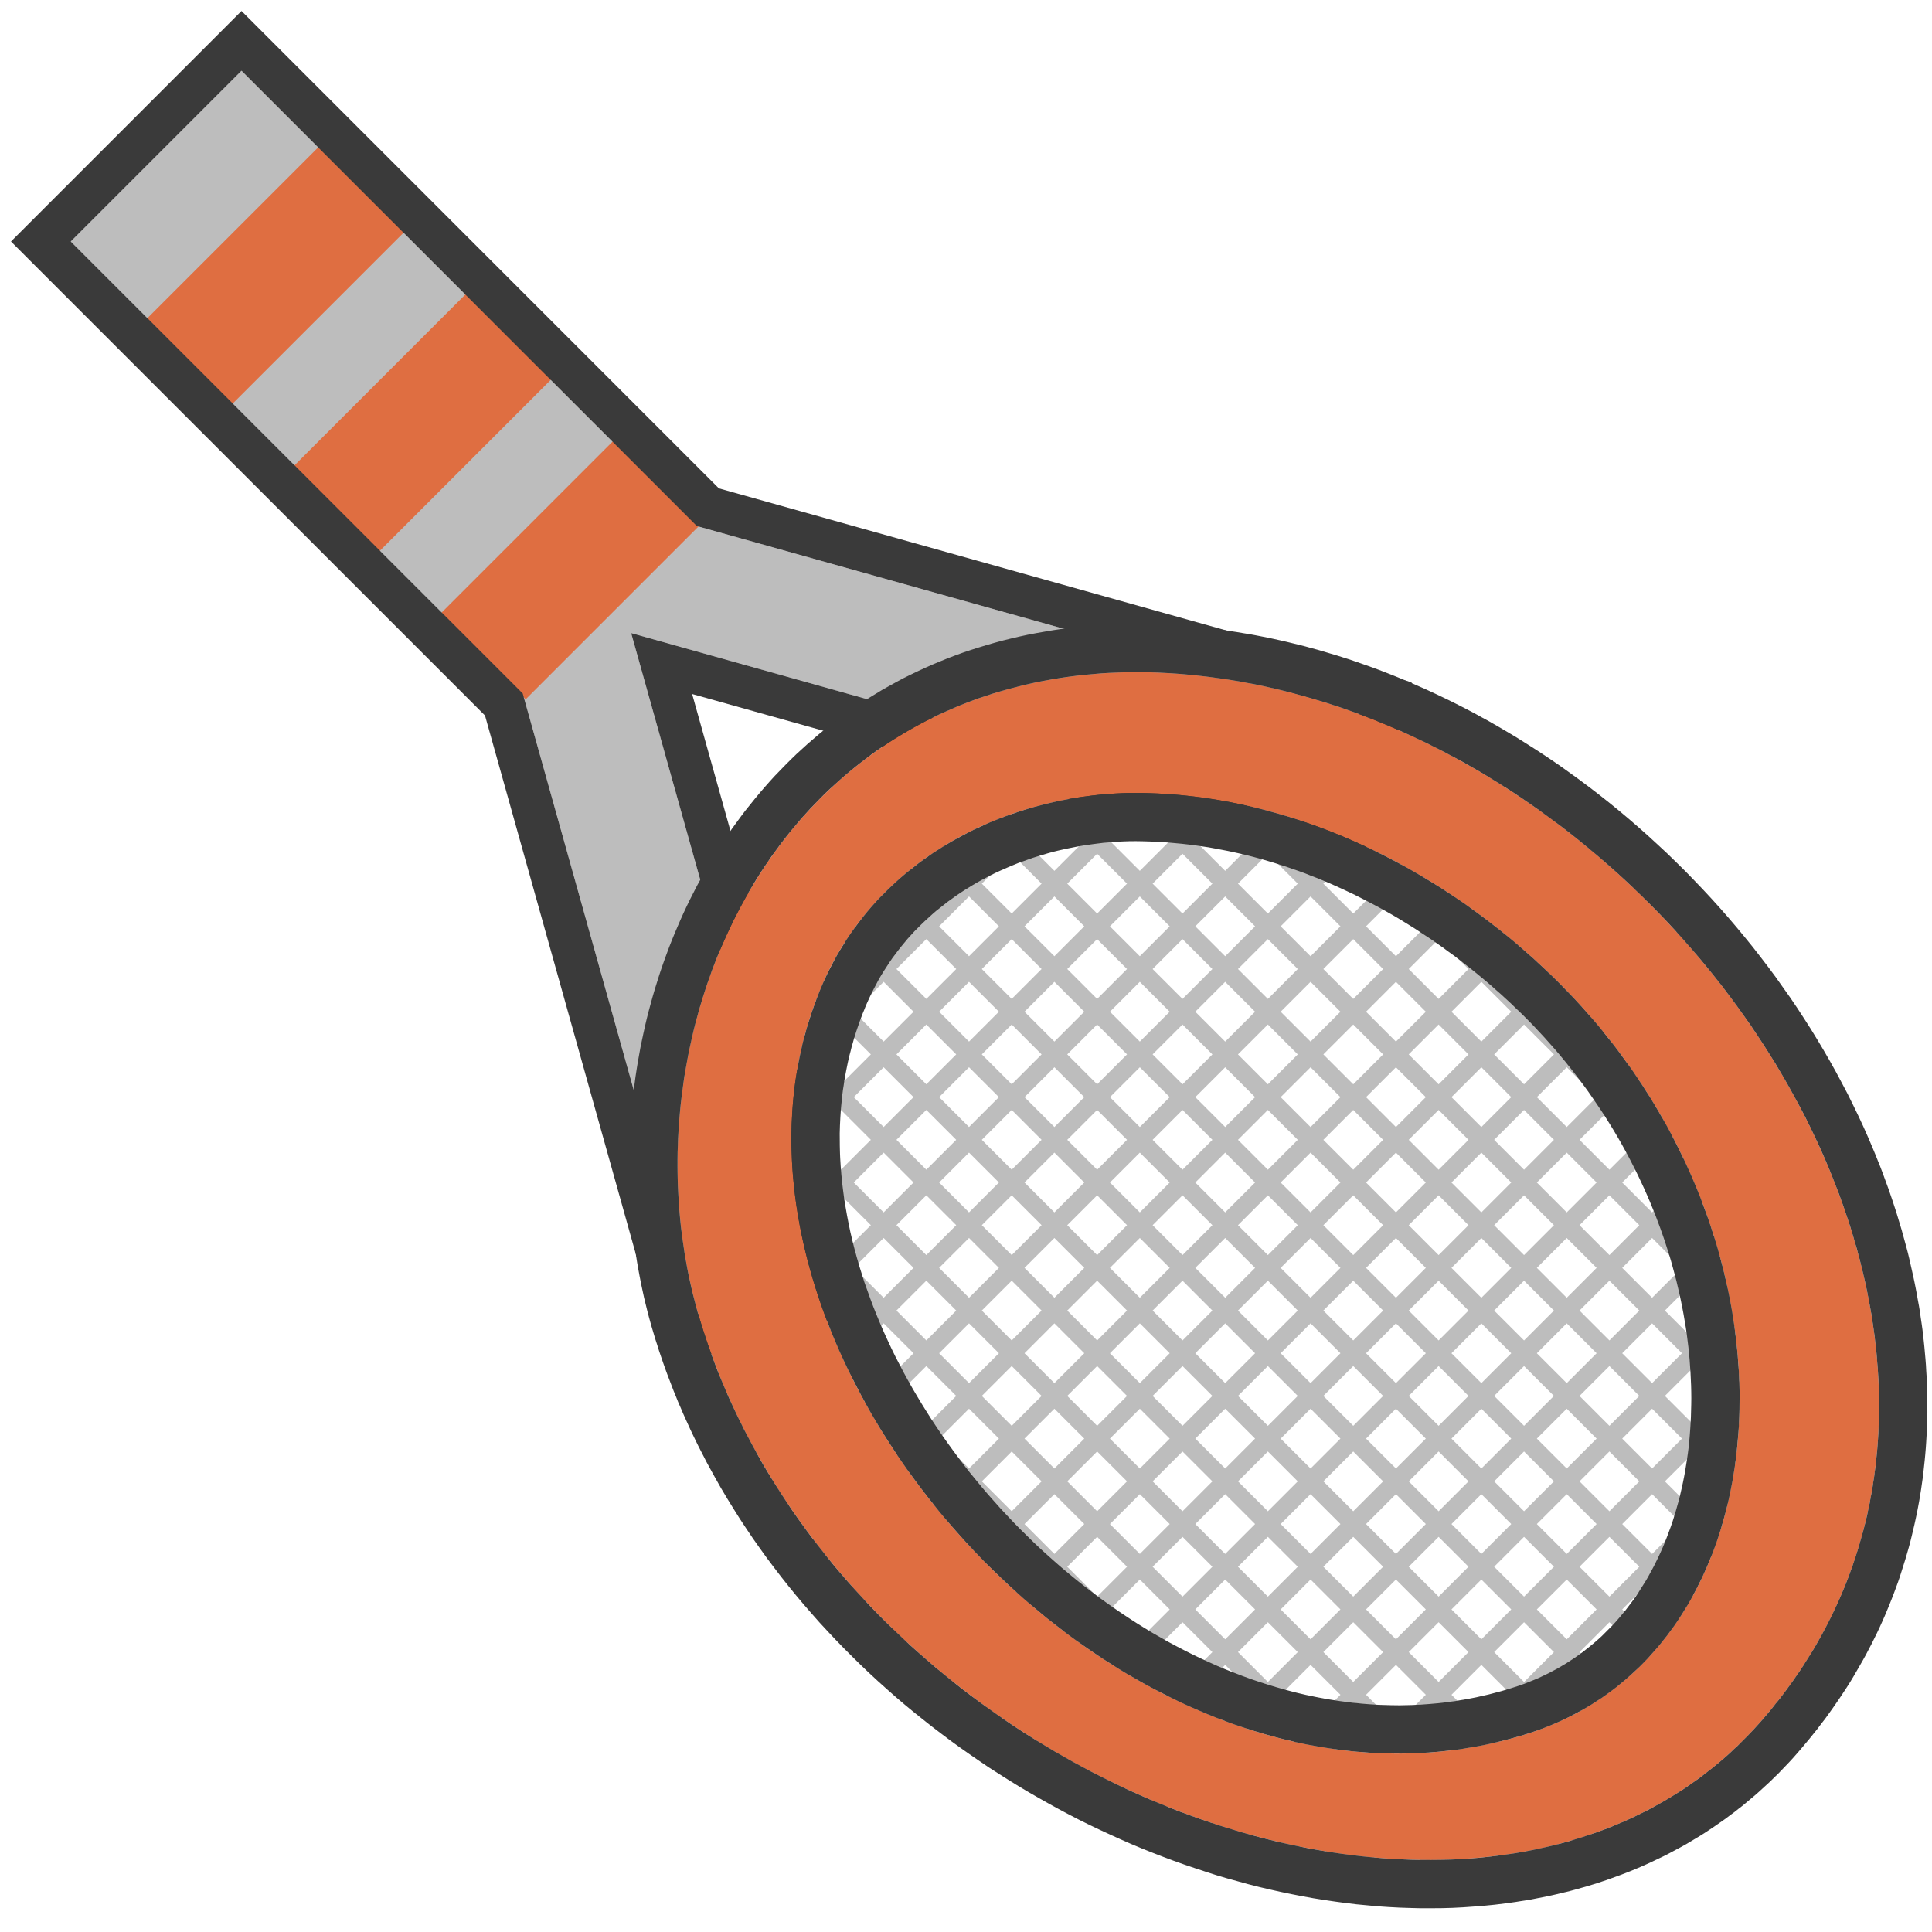 <?xml version="1.0" encoding="UTF-8" standalone="no"?>
<!DOCTYPE svg PUBLIC "-//W3C//DTD SVG 1.1//EN" "http://www.w3.org/Graphics/SVG/1.1/DTD/svg11.dtd">
<svg width="100%" height="100%" viewBox="0 0 32 32" version="1.1" xmlns="http://www.w3.org/2000/svg" xmlns:xlink="http://www.w3.org/1999/xlink" xml:space="preserve" xmlns:serif="http://www.serif.com/" style="fill-rule:evenodd;clip-rule:evenodd;stroke-linejoin:round;stroke-miterlimit:1.5;">
    <g id="_3" serif:id="3">
        <path id="Strings-expanded" serif:id="Strings expanded" d="M18.879,11.595L19.335,11.139C19.516,11.149 19.698,11.163 19.881,11.183L20.293,11.595L20.601,11.287C20.72,11.308 20.838,11.331 20.956,11.357L20.505,11.808L21,12.303L21.495,11.808L21.069,11.381C21.258,11.424 21.447,11.471 21.636,11.525L21.707,11.595L21.747,11.556C21.855,11.588 21.963,11.621 22.071,11.656L21.919,11.808L22.414,12.303L22.799,11.918C22.9,11.957 23,11.999 23.1,12.041L22.626,12.515L23.121,13.01L23.616,12.515L23.176,12.074C23.472,12.203 23.765,12.345 24.056,12.5L24.041,12.515L24.536,13.01L24.687,12.858C24.774,12.911 24.862,12.966 24.948,13.021L24.748,13.222L25.243,13.717L25.538,13.421C25.62,13.48 25.702,13.54 25.783,13.601L25.455,13.929L25.95,14.424L26.335,14.039C26.412,14.103 26.488,14.168 26.564,14.234L26.162,14.636L26.657,15.131L27.08,14.708C27.137,14.763 27.193,14.819 27.25,14.875L27.293,14.919L26.869,15.343L27.364,15.838L27.774,15.428C27.841,15.503 27.907,15.579 27.972,15.654L27.576,16.05L28.071,16.545L28.416,16.2C28.478,16.28 28.539,16.361 28.599,16.442L28.283,16.757L28.778,17.252L29.005,17.025C29.062,17.111 29.117,17.197 29.171,17.283L28.99,17.464L29.485,17.959L29.538,17.907C29.763,18.315 29.962,18.73 30.135,19.148L29.697,19.586L30.192,20.081L30.407,19.866C30.443,19.973 30.478,20.079 30.511,20.186L30.405,20.293L30.601,20.489C30.678,20.764 30.744,21.039 30.798,21.313L30.405,21.707L30.899,22.202L30.933,22.168C30.954,22.349 30.97,22.529 30.981,22.708L30.899,22.626L30.405,23.121L30.899,23.616L30.998,23.518C30.993,23.716 30.982,23.912 30.965,24.107L30.899,24.041L30.405,24.536L30.845,24.976C30.8,25.212 30.745,25.445 30.68,25.674L30.405,25.95L30.548,26.093C30.512,26.197 30.474,26.301 30.433,26.403L30.192,26.162L29.697,26.657L29.945,26.904L29.733,27.116L29.485,26.869L28.99,27.364L29.238,27.611L29.026,27.824L28.778,27.576L28.283,28.071L28.531,28.319L28.319,28.531L28.071,28.283L27.576,28.778L27.824,29.026L27.611,29.238L27.364,28.99L26.869,29.485L27.116,29.733L26.904,29.945L26.657,29.697L26.162,30.192L26.403,30.433C26.301,30.474 26.197,30.512 26.093,30.548L25.95,30.405L25.674,30.68C25.445,30.745 25.212,30.8 24.976,30.845L24.536,30.405L24.041,30.899L24.107,30.965C23.912,30.982 23.716,30.993 23.518,30.998L23.616,30.899L23.121,30.405L22.626,30.899L22.708,30.981C22.529,30.97 22.349,30.954 22.168,30.933L22.202,30.899L21.707,30.405L21.313,30.798C21.039,30.744 20.764,30.678 20.489,30.601L20.293,30.405L20.186,30.511C20.079,30.478 19.973,30.443 19.866,30.407L20.081,30.192L19.586,29.697L19.148,30.135C18.73,29.962 18.315,29.763 17.907,29.538L17.959,29.485L17.464,28.99L17.283,29.171C17.197,29.117 17.111,29.062 17.025,29.005L17.252,28.778L16.757,28.283L16.442,28.599C16.361,28.539 16.28,28.478 16.2,28.416L16.545,28.071L16.05,27.576L15.654,27.972C15.579,27.907 15.503,27.841 15.428,27.774L15.838,27.364L15.343,26.869L14.919,27.293L14.875,27.25C14.819,27.193 14.763,27.137 14.708,27.08L15.131,26.657L14.636,26.162L14.234,26.564C14.168,26.488 14.103,26.412 14.039,26.335L14.424,25.95L13.929,25.455L13.601,25.783C13.54,25.702 13.48,25.62 13.421,25.538L13.717,25.243L13.222,24.748L13.021,24.948C12.966,24.862 12.911,24.774 12.858,24.687L13.01,24.536L12.515,24.041L12.5,24.056C12.345,23.765 12.203,23.472 12.074,23.176L12.515,23.616L13.01,23.121L12.515,22.626L12.041,23.1C11.999,23 11.957,22.9 11.918,22.799L12.303,22.414L11.808,21.919L11.656,22.071C11.621,21.963 11.588,21.855 11.556,21.747L11.595,21.707L11.525,21.636C11.472,21.447 11.424,21.258 11.381,21.069L11.808,21.495L12.303,21L11.808,20.505L11.357,20.956C11.331,20.838 11.308,20.72 11.287,20.601L11.595,20.293L11.183,19.881C11.163,19.698 11.149,19.516 11.139,19.335L11.595,18.879L11.134,18.417C11.141,18.239 11.154,18.063 11.172,17.888L11.595,17.464L11.28,17.149C11.302,17.032 11.327,16.915 11.355,16.799L11.808,17.252L12.303,16.757L11.808,16.262L11.382,16.688C11.433,16.485 11.492,16.285 11.558,16.088L11.595,16.05L11.577,16.032C11.613,15.928 11.651,15.824 11.692,15.722L11.808,15.838L12.303,15.343L12.055,15.096L12.267,14.884L12.515,15.131L13.01,14.636L12.762,14.389L12.974,14.176L13.222,14.424L13.717,13.929L13.469,13.681L13.681,13.469L13.929,13.717L14.424,13.222L14.176,12.974L14.389,12.762L14.636,13.01L15.131,12.515L14.884,12.267L15.096,12.055L15.343,12.303L15.838,11.808L15.722,11.692C15.825,11.651 15.928,11.613 16.032,11.577L16.05,11.595L16.088,11.558C16.285,11.492 16.485,11.433 16.688,11.382L16.262,11.808L16.757,12.303L17.252,11.808L16.799,11.355C16.915,11.327 17.032,11.302 17.149,11.28L17.464,11.595L17.888,11.172C18.063,11.154 18.239,11.142 18.417,11.134L18.879,11.595ZM24.748,30.192L25.243,30.687L25.738,30.192L25.243,29.697L24.748,30.192ZM21.919,30.192L22.414,30.687L22.909,30.192L22.414,29.697L21.919,30.192ZM20.505,30.192L21,30.687L21.495,30.192L21,29.697L20.505,30.192ZM23.333,30.192L23.828,30.687L24.323,30.192L23.828,29.697L23.333,30.192ZM24.041,29.485L24.536,29.98L25.031,29.485L24.536,28.99L24.041,29.485ZM18.384,29.485L18.879,29.98L19.374,29.485L18.879,28.99L18.384,29.485ZM19.798,29.485L20.293,29.98L20.788,29.485L20.293,28.99L19.798,29.485ZM22.626,29.485L23.121,29.98L23.616,29.485L23.121,28.99L22.626,29.485ZM25.455,29.485L25.95,29.98L26.445,29.485L25.95,28.99L25.455,29.485ZM21.212,29.485L21.707,29.98L22.202,29.485L21.707,28.99L21.212,29.485ZM23.333,28.778L23.828,29.273L24.323,28.778L23.828,28.283L23.333,28.778ZM17.677,28.778L18.172,29.273L18.667,28.778L18.172,28.283L17.677,28.778ZM20.505,28.778L21,29.273L21.495,28.778L21,28.283L20.505,28.778ZM26.162,28.778L26.657,29.273L27.152,28.778L26.657,28.283L26.162,28.778ZM19.091,28.778L19.586,29.273L20.081,28.778L19.586,28.283L19.091,28.778ZM21.919,28.778L22.414,29.273L22.909,28.778L22.414,28.283L21.919,28.778ZM24.748,28.778L25.243,29.273L25.738,28.778L25.243,28.283L24.748,28.778ZM22.626,28.071L23.121,28.566L23.616,28.071L23.121,27.576L22.626,28.071ZM16.969,28.071L17.464,28.566L17.959,28.071L17.464,27.576L16.969,28.071ZM18.384,28.071L18.879,28.566L19.374,28.071L18.879,27.576L18.384,28.071ZM21.212,28.071L21.707,28.566L22.202,28.071L21.707,27.576L21.212,28.071ZM24.041,28.071L24.536,28.566L25.031,28.071L24.536,27.576L24.041,28.071ZM26.869,28.071L27.364,28.566L27.859,28.071L27.364,27.576L26.869,28.071ZM19.798,28.071L20.293,28.566L20.788,28.071L20.293,27.576L19.798,28.071ZM25.455,28.071L25.95,28.566L26.445,28.071L25.95,27.576L25.455,28.071ZM21.919,27.364L22.414,27.859L22.909,27.364L22.414,26.869L21.919,27.364ZM19.091,27.364L19.586,27.859L20.081,27.364L19.586,26.869L19.091,27.364ZM24.748,27.364L25.243,27.859L25.738,27.364L25.243,26.869L24.748,27.364ZM27.576,27.364L28.071,27.859L28.566,27.364L28.071,26.869L27.576,27.364ZM16.262,27.364L16.757,27.859L17.252,27.364L16.757,26.869L16.262,27.364ZM17.677,27.364L18.172,27.859L18.667,27.364L18.172,26.869L17.677,27.364ZM20.505,27.364L21,27.859L21.495,27.364L21,26.869L20.505,27.364ZM23.333,27.364L23.828,27.859L24.323,27.364L23.828,26.869L23.333,27.364ZM26.162,27.364L26.657,27.859L27.152,27.364L26.657,26.869L26.162,27.364ZM21.212,26.657L21.707,27.152L22.202,26.657L21.707,26.162L21.212,26.657ZM15.555,26.657L16.05,27.152L16.545,26.657L16.05,26.162L15.555,26.657ZM19.798,26.657L20.293,27.152L20.788,26.657L20.293,26.162L19.798,26.657ZM22.626,26.657L23.121,27.152L23.616,26.657L23.121,26.162L22.626,26.657ZM25.455,26.657L25.95,27.152L26.445,26.657L25.95,26.162L25.455,26.657ZM28.283,26.657L28.778,27.152L29.273,26.657L28.778,26.162L28.283,26.657ZM18.384,26.657L18.879,27.152L19.374,26.657L18.879,26.162L18.384,26.657ZM26.869,26.657L27.364,27.152L27.859,26.657L27.364,26.162L26.869,26.657ZM24.041,26.657L24.536,27.152L25.031,26.657L24.536,26.162L24.041,26.657ZM16.969,26.657L17.464,27.152L17.959,26.657L17.464,26.162L16.969,26.657ZM20.505,25.95L21,26.445L21.495,25.95L21,25.455L20.505,25.95ZM23.333,25.95L23.828,26.445L24.323,25.95L23.828,25.455L23.333,25.95ZM26.162,25.95L26.657,26.445L27.152,25.95L26.657,25.455L26.162,25.95ZM28.99,25.95L29.485,26.445L29.98,25.95L29.485,25.455L28.99,25.95ZM14.848,25.95L15.343,26.445L15.838,25.95L15.343,25.455L14.848,25.95ZM16.262,25.95L16.757,26.445L17.252,25.95L16.757,25.455L16.262,25.95ZM19.091,25.95L19.586,26.445L20.081,25.95L19.586,25.455L19.091,25.95ZM21.919,25.95L22.414,26.445L22.909,25.95L22.414,25.455L21.919,25.95ZM27.576,25.95L28.071,26.445L28.566,25.95L28.071,25.455L27.576,25.95ZM24.748,25.95L25.243,26.445L25.738,25.95L25.243,25.455L24.748,25.95ZM17.677,25.95L18.172,26.445L18.667,25.95L18.172,25.455L17.677,25.95ZM19.798,25.243L20.293,25.738L20.788,25.243L20.293,24.748L19.798,25.243ZM14.141,25.243L14.636,25.738L15.131,25.243L14.636,24.748L14.141,25.243ZM21.212,25.243L21.707,25.738L22.202,25.243L21.707,24.748L21.212,25.243ZM26.869,25.243L27.364,25.738L27.859,25.243L27.364,24.748L26.869,25.243ZM24.041,25.243L24.536,25.738L25.031,25.243L24.536,24.748L24.041,25.243ZM29.697,25.243L30.192,25.738L30.687,25.243L30.192,24.748L29.697,25.243ZM16.969,25.243L17.464,25.738L17.959,25.243L17.464,24.748L16.969,25.243ZM28.283,25.243L28.778,25.738L29.273,25.243L28.778,24.748L28.283,25.243ZM22.626,25.243L23.121,25.738L23.616,25.243L23.121,24.748L22.626,25.243ZM25.455,25.243L25.95,25.738L26.445,25.243L25.95,24.748L25.455,25.243ZM15.555,25.243L16.05,25.738L16.545,25.243L16.05,24.748L15.555,25.243ZM18.384,25.243L18.879,25.738L19.374,25.243L18.879,24.748L18.384,25.243ZM21.919,24.536L22.414,25.031L22.909,24.536L22.414,24.041L21.919,24.536ZM27.576,24.536L28.071,25.031L28.566,24.536L28.071,24.041L27.576,24.536ZM24.748,24.536L25.243,25.031L25.738,24.536L25.243,24.041L24.748,24.536ZM19.091,24.536L19.586,25.031L20.081,24.536L19.586,24.041L19.091,24.536ZM14.848,24.536L15.343,25.031L15.838,24.536L15.343,24.041L14.848,24.536ZM17.677,24.536L18.172,25.031L18.667,24.536L18.172,24.041L17.677,24.536ZM20.505,24.536L21,25.031L21.495,24.536L21,24.041L20.505,24.536ZM13.434,24.536L13.929,25.031L14.424,24.536L13.929,24.041L13.434,24.536ZM23.333,24.536L23.828,25.031L24.323,24.536L23.828,24.041L23.333,24.536ZM26.162,24.536L26.657,25.031L27.152,24.536L26.657,24.041L26.162,24.536ZM28.99,24.536L29.485,25.031L29.98,24.536L29.485,24.041L28.99,24.536ZM16.262,24.536L16.757,25.031L17.252,24.536L16.757,24.041L16.262,24.536ZM18.384,23.828L18.879,24.323L19.374,23.828L18.879,23.333L18.384,23.828ZM22.626,23.828L23.121,24.323L23.616,23.828L23.121,23.333L22.626,23.828ZM25.455,23.828L25.95,24.323L26.445,23.828L25.95,23.333L25.455,23.828ZM28.283,23.828L28.778,24.323L29.273,23.828L28.778,23.333L28.283,23.828ZM15.555,23.828L16.05,24.323L16.545,23.828L16.05,23.333L15.555,23.828ZM12.727,23.828L13.222,24.323L13.717,23.828L13.222,23.333L12.727,23.828ZM21.212,23.828L21.707,24.323L22.202,23.828L21.707,23.333L21.212,23.828ZM24.041,23.828L24.536,24.323L25.031,23.828L24.536,23.333L24.041,23.828ZM26.869,23.828L27.364,24.323L27.859,23.828L27.364,23.333L26.869,23.828ZM14.141,23.828L14.636,24.323L15.131,23.828L14.636,23.333L14.141,23.828ZM16.969,23.828L17.464,24.323L17.959,23.828L17.464,23.333L16.969,23.828ZM19.798,23.828L20.293,24.323L20.788,23.828L20.293,23.333L19.798,23.828ZM29.697,23.828L30.192,24.323L30.687,23.828L30.192,23.333L29.697,23.828ZM23.333,23.121L23.828,23.616L24.323,23.121L23.828,22.626L23.333,23.121ZM26.162,23.121L26.657,23.616L27.152,23.121L26.657,22.626L26.162,23.121ZM16.262,23.121L16.757,23.616L17.252,23.121L16.757,22.626L16.262,23.121ZM17.677,23.121L18.172,23.616L18.667,23.121L18.172,22.626L17.677,23.121ZM19.091,23.121L19.586,23.616L20.081,23.121L19.586,22.626L19.091,23.121ZM21.919,23.121L22.414,23.616L22.909,23.121L22.414,22.626L21.919,23.121ZM24.748,23.121L25.243,23.616L25.738,23.121L25.243,22.626L24.748,23.121ZM27.576,23.121L28.071,23.616L28.566,23.121L28.071,22.626L27.576,23.121ZM13.434,23.121L13.929,23.616L14.424,23.121L13.929,22.626L13.434,23.121ZM14.848,23.121L15.343,23.616L15.838,23.121L15.343,22.626L14.848,23.121ZM28.99,23.121L29.485,23.616L29.98,23.121L29.485,22.626L28.99,23.121ZM20.505,23.121L21,23.616L21.495,23.121L21,22.626L20.505,23.121ZM16.969,22.414L17.464,22.909L17.959,22.414L17.464,21.919L16.969,22.414ZM24.041,22.414L24.536,22.909L25.031,22.414L24.536,21.919L24.041,22.414ZM29.697,22.414L30.192,22.909L30.687,22.414L30.192,21.919L29.697,22.414ZM26.869,22.414L27.364,22.909L27.859,22.414L27.364,21.919L26.869,22.414ZM14.141,22.414L14.636,22.909L15.131,22.414L14.636,21.919L14.141,22.414ZM19.798,22.414L20.293,22.909L20.788,22.414L20.293,21.919L19.798,22.414ZM25.455,22.414L25.95,22.909L26.445,22.414L25.95,21.919L25.455,22.414ZM22.626,22.414L23.121,22.909L23.616,22.414L23.121,21.919L22.626,22.414ZM15.555,22.414L16.05,22.909L16.545,22.414L16.05,21.919L15.555,22.414ZM18.384,22.414L18.879,22.909L19.374,22.414L18.879,21.919L18.384,22.414ZM21.212,22.414L21.707,22.909L22.202,22.414L21.707,21.919L21.212,22.414ZM12.727,22.414L13.222,22.909L13.717,22.414L13.222,21.919L12.727,22.414ZM28.283,22.414L28.778,22.909L29.273,22.414L28.778,21.919L28.283,22.414ZM24.748,21.707L25.243,22.202L25.738,21.707L25.243,21.212L24.748,21.707ZM17.677,21.707L18.172,22.202L18.667,21.707L18.172,21.212L17.677,21.707ZM16.262,21.707L16.757,22.202L17.252,21.707L16.757,21.212L16.262,21.707ZM20.505,21.707L21,22.202L21.495,21.707L21,21.212L20.505,21.707ZM23.333,21.707L23.828,22.202L24.323,21.707L23.828,21.212L23.333,21.707ZM28.99,21.707L29.485,22.202L29.98,21.707L29.485,21.212L28.99,21.707ZM12.02,21.707L12.515,22.202L13.01,21.707L12.515,21.212L12.02,21.707ZM26.162,21.707L26.657,22.202L27.152,21.707L26.657,21.212L26.162,21.707ZM14.848,21.707L15.343,22.202L15.838,21.707L15.343,21.212L14.848,21.707ZM27.576,21.707L28.071,22.202L28.566,21.707L28.071,21.212L27.576,21.707ZM13.434,21.707L13.929,22.202L14.424,21.707L13.929,21.212L13.434,21.707ZM19.091,21.707L19.586,22.202L20.081,21.707L19.586,21.212L19.091,21.707ZM21.919,21.707L22.414,22.202L22.909,21.707L22.414,21.212L21.919,21.707ZM28.283,21L28.778,21.495L29.273,21L28.778,20.505L28.283,21ZM25.455,21L25.95,21.495L26.445,21L25.95,20.505L25.455,21ZM15.555,21L16.05,21.495L16.545,21L16.05,20.505L15.555,21ZM12.727,21L13.222,21.495L13.717,21L13.222,20.505L12.727,21ZM24.041,21L24.536,21.495L25.031,21L24.536,20.505L24.041,21ZM18.384,21L18.879,21.495L19.374,21L18.879,20.505L18.384,21ZM21.212,21L21.707,21.495L22.202,21L21.707,20.505L21.212,21ZM16.969,21L17.464,21.495L17.959,21L17.464,20.505L16.969,21ZM29.697,21L30.192,21.495L30.687,21L30.192,20.505L29.697,21ZM22.626,21L23.121,21.495L23.616,21L23.121,20.505L22.626,21ZM19.798,21L20.293,21.495L20.788,21L20.293,20.505L19.798,21ZM14.141,21L14.636,21.495L15.131,21L14.636,20.505L14.141,21ZM26.869,21L27.364,21.495L27.859,21L27.364,20.505L26.869,21ZM28.99,20.293L29.485,20.788L29.98,20.293L29.485,19.798L28.99,20.293ZM12.02,20.293L12.515,20.788L13.01,20.293L12.515,19.798L12.02,20.293ZM19.091,20.293L19.586,20.788L20.081,20.293L19.586,19.798L19.091,20.293ZM21.919,20.293L22.414,20.788L22.909,20.293L22.414,19.798L21.919,20.293ZM13.434,20.293L13.929,20.788L14.424,20.293L13.929,19.798L13.434,20.293ZM27.576,20.293L28.071,20.788L28.566,20.293L28.071,19.798L27.576,20.293ZM16.262,20.293L16.757,20.788L17.252,20.293L16.757,19.798L16.262,20.293ZM24.748,20.293L25.243,20.788L25.738,20.293L25.243,19.798L24.748,20.293ZM26.162,20.293L26.657,20.788L27.152,20.293L26.657,19.798L26.162,20.293ZM14.848,20.293L15.343,20.788L15.838,20.293L15.343,19.798L14.848,20.293ZM17.677,20.293L18.172,20.788L18.667,20.293L18.172,19.798L17.677,20.293ZM23.333,20.293L23.828,20.788L24.323,20.293L23.828,19.798L23.333,20.293ZM20.505,20.293L21,20.788L21.495,20.293L21,19.798L20.505,20.293ZM26.869,19.586L27.364,20.081L27.859,19.586L27.364,19.091L26.869,19.586ZM14.141,19.586L14.636,20.081L15.131,19.586L14.636,19.091L14.141,19.586ZM11.313,19.586L11.808,20.081L12.303,19.586L11.808,19.091L11.313,19.586ZM19.798,19.586L20.293,20.081L20.788,19.586L20.293,19.091L19.798,19.586ZM22.626,19.586L23.121,20.081L23.616,19.586L23.121,19.091L22.626,19.586ZM12.727,19.586L13.222,20.081L13.717,19.586L13.222,19.091L12.727,19.586ZM16.969,19.586L17.464,20.081L17.959,19.586L17.464,19.091L16.969,19.586ZM28.283,19.586L28.778,20.081L29.273,19.586L28.778,19.091L28.283,19.586ZM18.384,19.586L18.879,20.081L19.374,19.586L18.879,19.091L18.384,19.586ZM21.212,19.586L21.707,20.081L22.202,19.586L21.707,19.091L21.212,19.586ZM15.555,19.586L16.05,20.081L16.545,19.586L16.05,19.091L15.555,19.586ZM24.041,19.586L24.536,20.081L25.031,19.586L24.536,19.091L24.041,19.586ZM25.455,19.586L25.95,20.081L26.445,19.586L25.95,19.091L25.455,19.586ZM13.434,18.879L13.929,19.374L14.424,18.879L13.929,18.384L13.434,18.879ZM27.576,18.879L28.071,19.374L28.566,18.879L28.071,18.384L27.576,18.879ZM20.505,18.879L21,19.374L21.495,18.879L21,18.384L20.505,18.879ZM12.02,18.879L12.515,19.374L13.01,18.879L12.515,18.384L12.02,18.879ZM14.848,18.879L15.343,19.374L15.838,18.879L15.343,18.384L14.848,18.879ZM28.99,18.879L29.485,19.374L29.98,18.879L29.485,18.384L28.99,18.879ZM26.162,18.879L26.657,19.374L27.152,18.879L26.657,18.384L26.162,18.879ZM23.333,18.879L23.828,19.374L24.323,18.879L23.828,18.384L23.333,18.879ZM17.677,18.879L18.172,19.374L18.667,18.879L18.172,18.384L17.677,18.879ZM19.091,18.879L19.586,19.374L20.081,18.879L19.586,18.384L19.091,18.879ZM21.919,18.879L22.414,19.374L22.909,18.879L22.414,18.384L21.919,18.879ZM16.262,18.879L16.757,19.374L17.252,18.879L16.757,18.384L16.262,18.879ZM24.748,18.879L25.243,19.374L25.738,18.879L25.243,18.384L24.748,18.879ZM28.283,18.172L28.778,18.667L29.273,18.172L28.778,17.677L28.283,18.172ZM12.727,18.172L13.222,18.667L13.717,18.172L13.222,17.677L12.727,18.172ZM21.212,18.172L21.707,18.667L22.202,18.172L21.707,17.677L21.212,18.172ZM14.141,18.172L14.636,18.667L15.131,18.172L14.636,17.677L14.141,18.172ZM15.555,18.172L16.05,18.667L16.545,18.172L16.05,17.677L15.555,18.172ZM18.384,18.172L18.879,18.667L19.374,18.172L18.879,17.677L18.384,18.172ZM26.869,18.172L27.364,18.667L27.859,18.172L27.364,17.677L26.869,18.172ZM19.798,18.172L20.293,18.667L20.788,18.172L20.293,17.677L19.798,18.172ZM11.313,18.172L11.808,18.667L12.303,18.172L11.808,17.677L11.313,18.172ZM25.455,18.172L25.95,18.667L26.445,18.172L25.95,17.677L25.455,18.172ZM22.626,18.172L23.121,18.667L23.616,18.172L23.121,17.677L22.626,18.172ZM24.041,18.172L24.536,18.667L25.031,18.172L24.536,17.677L24.041,18.172ZM16.969,18.172L17.464,18.667L17.959,18.172L17.464,17.677L16.969,18.172ZM13.434,17.464L13.929,17.959L14.424,17.464L13.929,16.969L13.434,17.464ZM27.576,17.464L28.071,17.959L28.566,17.464L28.071,16.969L27.576,17.464ZM24.748,17.464L25.243,17.959L25.738,17.464L25.243,16.969L24.748,17.464ZM21.919,17.464L22.414,17.959L22.909,17.464L22.414,16.969L21.919,17.464ZM14.848,17.464L15.343,17.959L15.838,17.464L15.343,16.969L14.848,17.464ZM16.262,17.464L16.757,17.959L17.252,17.464L16.757,16.969L16.262,17.464ZM19.091,17.464L19.586,17.959L20.081,17.464L19.586,16.969L19.091,17.464ZM12.02,17.464L12.515,17.959L13.01,17.464L12.515,16.969L12.02,17.464ZM20.505,17.464L21,17.959L21.495,17.464L21,16.969L20.505,17.464ZM17.677,17.464L18.172,17.959L18.667,17.464L18.172,16.969L17.677,17.464ZM26.162,17.464L26.657,17.959L27.152,17.464L26.657,16.969L26.162,17.464ZM23.333,17.464L23.828,17.959L24.323,17.464L23.828,16.969L23.333,17.464ZM14.141,16.757L14.636,17.252L15.131,16.757L14.636,16.262L14.141,16.757ZM15.555,16.757L16.05,17.252L16.545,16.757L16.05,16.262L15.555,16.757ZM16.969,16.757L17.464,17.252L17.959,16.757L17.464,16.262L16.969,16.757ZM19.798,16.757L20.293,17.252L20.788,16.757L20.293,16.262L19.798,16.757ZM25.455,16.757L25.95,17.252L26.445,16.757L25.95,16.262L25.455,16.757ZM12.727,16.757L13.222,17.252L13.717,16.757L13.222,16.262L12.727,16.757ZM22.626,16.757L23.121,17.252L23.616,16.757L23.121,16.262L22.626,16.757ZM26.869,16.757L27.364,17.252L27.859,16.757L27.364,16.262L26.869,16.757ZM24.041,16.757L24.536,17.252L25.031,16.757L24.536,16.262L24.041,16.757ZM21.212,16.757L21.707,17.252L22.202,16.757L21.707,16.262L21.212,16.757ZM18.384,16.757L18.879,17.252L19.374,16.757L18.879,16.262L18.384,16.757ZM26.162,16.05L26.657,16.545L27.152,16.05L26.657,15.555L26.162,16.05ZM23.333,16.05L23.828,16.545L24.323,16.05L23.828,15.555L23.333,16.05ZM14.848,16.05L15.343,16.545L15.838,16.05L15.343,15.555L14.848,16.05ZM16.262,16.05L16.757,16.545L17.252,16.05L16.757,15.555L16.262,16.05ZM17.677,16.05L18.172,16.545L18.667,16.05L18.172,15.555L17.677,16.05ZM20.505,16.05L21,16.545L21.495,16.05L21,15.555L20.505,16.05ZM12.02,16.05L12.515,16.545L13.01,16.05L12.515,15.555L12.02,16.05ZM13.434,16.05L13.929,16.545L14.424,16.05L13.929,15.555L13.434,16.05ZM19.091,16.05L19.586,16.545L20.081,16.05L19.586,15.555L19.091,16.05ZM24.748,16.05L25.243,16.545L25.738,16.05L25.243,15.555L24.748,16.05ZM21.919,16.05L22.414,16.545L22.909,16.05L22.414,15.555L21.919,16.05ZM16.969,15.343L17.464,15.838L17.959,15.343L17.464,14.848L16.969,15.343ZM15.555,15.343L16.05,15.838L16.545,15.343L16.05,14.848L15.555,15.343ZM18.384,15.343L18.879,15.838L19.374,15.343L18.879,14.848L18.384,15.343ZM24.041,15.343L24.536,15.838L25.031,15.343L24.536,14.848L24.041,15.343ZM25.455,15.343L25.95,15.838L26.445,15.343L25.95,14.848L25.455,15.343ZM22.626,15.343L23.121,15.838L23.616,15.343L23.121,14.848L22.626,15.343ZM12.727,15.343L13.222,15.838L13.717,15.343L13.222,14.848L12.727,15.343ZM14.141,15.343L14.636,15.838L15.131,15.343L14.636,14.848L14.141,15.343ZM21.212,15.343L21.707,15.838L22.202,15.343L21.707,14.848L21.212,15.343ZM19.798,15.343L20.293,15.838L20.788,15.343L20.293,14.848L19.798,15.343ZM24.748,14.636L25.243,15.131L25.738,14.636L25.243,14.141L24.748,14.636ZM17.677,14.636L18.172,15.131L18.667,14.636L18.172,14.141L17.677,14.636ZM16.262,14.636L16.757,15.131L17.252,14.636L16.757,14.141L16.262,14.636ZM21.919,14.636L22.414,15.131L22.909,14.636L22.414,14.141L21.919,14.636ZM19.091,14.636L19.586,15.131L20.081,14.636L19.586,14.141L19.091,14.636ZM13.434,14.636L13.929,15.131L14.424,14.636L13.929,14.141L13.434,14.636ZM14.848,14.636L15.343,15.131L15.838,14.636L15.343,14.141L14.848,14.636ZM23.333,14.636L23.828,15.131L24.323,14.636L23.828,14.141L23.333,14.636ZM20.505,14.636L21,15.131L21.495,14.636L21,14.141L20.505,14.636ZM16.969,13.929L17.464,14.424L17.959,13.929L17.464,13.434L16.969,13.929ZM18.384,13.929L18.879,14.424L19.374,13.929L18.879,13.434L18.384,13.929ZM22.626,13.929L23.121,14.424L23.616,13.929L23.121,13.434L22.626,13.929ZM24.041,13.929L24.536,14.424L25.031,13.929L24.536,13.434L24.041,13.929ZM19.798,13.929L20.293,14.424L20.788,13.929L20.293,13.434L19.798,13.929ZM15.555,13.929L16.05,14.424L16.545,13.929L16.05,13.434L15.555,13.929ZM14.141,13.929L14.636,14.424L15.131,13.929L14.636,13.434L14.141,13.929ZM21.212,13.929L21.707,14.424L22.202,13.929L21.707,13.434L21.212,13.929ZM23.333,13.222L23.828,13.717L24.323,13.222L23.828,12.727L23.333,13.222ZM20.505,13.222L21,13.717L21.495,13.222L21,12.727L20.505,13.222ZM17.677,13.222L18.172,13.717L18.667,13.222L18.172,12.727L17.677,13.222ZM19.091,13.222L19.586,13.717L20.081,13.222L19.586,12.727L19.091,13.222ZM16.262,13.222L16.757,13.717L17.252,13.222L16.757,12.727L16.262,13.222ZM14.848,13.222L15.343,13.717L15.838,13.222L15.343,12.727L14.848,13.222ZM21.919,13.222L22.414,13.717L22.909,13.222L22.414,12.727L21.919,13.222ZM19.798,12.515L20.293,13.01L20.788,12.515L20.293,12.02L19.798,12.515ZM21.212,12.515L21.707,13.01L22.202,12.515L21.707,12.02L21.212,12.515ZM18.384,12.515L18.879,13.01L19.374,12.515L18.879,12.02L18.384,12.515ZM15.555,12.515L16.05,13.01L16.545,12.515L16.05,12.02L15.555,12.515ZM16.969,12.515L17.464,13.01L17.959,12.515L17.464,12.02L16.969,12.515ZM19.091,11.808L19.586,12.303L20.081,11.808L19.586,11.313L19.091,11.808ZM17.677,11.808L18.172,12.303L18.667,11.808L18.172,11.313L17.677,11.808Z" style="fill:rgb(189,189,189);"/>
        <path id="Handle-expanded" serif:id="Handle expanded" d="M11.542,8.713L22.52,11.787L21.98,13.713L10.454,10.486L13.463,21.23L11.537,21.77L8.658,11.486L1.172,4L4,1.172L11.542,8.713Z" style="fill:rgb(189,189,189);"/>
        <g id="Stripes">
            <g transform="matrix(1,0,0,1,-1.77636e-15,-0.125)">
                <path d="M8,11L10.875,8.125" style="fill:none;stroke:rgb(223,110,65);stroke-width:2px;"/>
            </g>
            <g transform="matrix(1,0,0,1,-2.438,-2.562)">
                <path d="M8,11L10.875,8.125" style="fill:none;stroke:rgb(223,110,65);stroke-width:2px;"/>
            </g>
            <g transform="matrix(1,0,0,1,-4.875,-5)">
                <path d="M8,11L10.875,8.125" style="fill:none;stroke:rgb(223,110,65);stroke-width:2px;"/>
            </g>
        </g>
        <path id="Handle-stroke" serif:id="Handle stroke" d="M11.907,8.089L23.382,11.302L22.466,14.576L11.464,11.495L14.326,21.716L11.052,22.632L8.033,11.851L0.182,4L4,0.182L11.907,8.089ZM1.172,4L8.658,11.486L11.537,21.77L13.463,21.23L10.454,10.486L21.98,13.713L22.52,11.787L11.542,8.713L4,1.172L1.172,4Z" style="fill:rgb(58,58,58);"/>
        <g id="Frame-expanded" serif:id="Frame expanded" transform="matrix(1.076,-1.076,1.353,1.353,-41.478,13.938)">
            <path d="M29.353,21.27C33.242,24.441 31.642,31.209 26.046,31.493C21.554,31.72 18.477,26.243 20.983,22.536C22.452,20.362 26.385,19.019 29.244,21.185C29.299,21.227 29.299,21.227 29.353,21.27ZM28.332,21.937C27.333,21.181 25.866,20.813 24.52,21.232C20.546,22.469 20.065,28.463 24.178,30.145C26.856,31.24 30.266,28.858 30.184,25.623C30.15,24.276 29.561,22.892 28.332,21.937Z" style="fill:rgb(223,110,65);"/>
            <path d="M29.778,21.018L29.827,21.059L29.875,21.1L29.922,21.141L29.969,21.183L30.015,21.225L30.06,21.267L30.106,21.31L30.15,21.353L30.194,21.396L30.237,21.44L30.28,21.483L30.323,21.527L30.364,21.572L30.406,21.617L30.446,21.662L30.487,21.707L30.526,21.752L30.565,21.798L30.604,21.844L30.642,21.891L30.679,21.937L30.716,21.984L30.752,22.031L30.788,22.078L30.824,22.126L30.858,22.174L30.893,22.222L30.926,22.27L30.959,22.319L30.992,22.367L31.024,22.416L31.056,22.465L31.087,22.515L31.117,22.564L31.147,22.614L31.177,22.664L31.206,22.714L31.234,22.764L31.262,22.815L31.289,22.865L31.316,22.916L31.342,22.967L31.368,23.019L31.393,23.07L31.418,23.121L31.442,23.173L31.466,23.225L31.489,23.277L31.512,23.329L31.534,23.381L31.556,23.434L31.577,23.486L31.598,23.539L31.618,23.592L31.637,23.645L31.657,23.698L31.675,23.751L31.693,23.804L31.711,23.859L31.745,23.965L31.776,24.073L31.806,24.18L31.834,24.289L31.86,24.397L31.883,24.506L31.905,24.615L31.925,24.725L31.943,24.834L31.959,24.944L31.973,25.054L31.985,25.164L31.995,25.274L32.003,25.384L32.009,25.494L32.014,25.604L32.016,25.714L32.017,25.824L32.015,25.934L32.012,26.044L32.007,26.154L32,26.264L31.991,26.373L31.98,26.482L31.967,26.592L31.953,26.7L31.936,26.809L31.918,26.917L31.898,27.025L31.875,27.132L31.852,27.239L31.826,27.346L31.798,27.452L31.769,27.557L31.737,27.663L31.704,27.767L31.669,27.871L31.632,27.975L31.593,28.077L31.553,28.18L31.51,28.281L31.466,28.382L31.42,28.482L31.372,28.581L31.322,28.679L31.296,28.729L31.27,28.777L31.244,28.826L31.217,28.874L31.189,28.922L31.161,28.97L31.133,29.018L31.104,29.065L31.075,29.112L31.045,29.159L31.015,29.206L30.984,29.252L30.953,29.298L30.922,29.344L30.889,29.39L30.857,29.435L30.824,29.481L30.791,29.526L30.757,29.57L30.722,29.614L30.687,29.658L30.652,29.702L30.616,29.746L30.58,29.789L30.543,29.832L30.506,29.874L30.469,29.917L30.431,29.959L30.392,30L30.353,30.042L30.314,30.083L30.274,30.123L30.233,30.164L30.192,30.204L30.151,30.243L30.109,30.283L30.067,30.322L30.024,30.36L29.981,30.399L29.938,30.437L29.894,30.474L29.849,30.511L29.804,30.548L29.758,30.585L29.713,30.621L29.666,30.656L29.619,30.692L29.572,30.727L29.524,30.761L29.476,30.795L29.427,30.829L29.378,30.862L29.328,30.895L29.278,30.927L29.228,30.959L29.177,30.991L29.125,31.022L29.073,31.053L29.021,31.083L28.968,31.113L28.915,31.142L28.861,31.171L28.807,31.199L28.752,31.227L28.697,31.254L28.642,31.281L28.586,31.308L28.529,31.334L28.472,31.359L28.415,31.384L28.357,31.408L28.299,31.432L28.241,31.456L28.182,31.479L28.122,31.501L28.062,31.523L28.002,31.544L27.941,31.565L27.88,31.585L27.819,31.605L27.757,31.624L27.694,31.643L27.631,31.661L27.568,31.678L27.505,31.695L27.44,31.711L27.376,31.727L27.311,31.742L27.246,31.756L27.18,31.77L27.114,31.784L27.048,31.797L26.981,31.809L26.914,31.82L26.846,31.831L26.779,31.841L26.71,31.851L26.642,31.86L26.573,31.869L26.503,31.876L26.433,31.884L26.363,31.89L26.293,31.896L26.222,31.901L26.151,31.906L26.079,31.91L26.02,31.913L25.961,31.915L25.903,31.916L25.844,31.917L25.785,31.918L25.727,31.917L25.669,31.917L25.611,31.915L25.553,31.913L25.495,31.911L25.437,31.908L25.38,31.904L25.323,31.9L25.265,31.896L25.208,31.89L25.152,31.885L25.095,31.878L25.039,31.872L24.982,31.864L24.926,31.856L24.87,31.848L24.815,31.839L24.759,31.83L24.704,31.82L24.649,31.809L24.594,31.798L24.539,31.787L24.485,31.775L24.431,31.762L24.377,31.749L24.323,31.736L24.269,31.722L24.216,31.707L24.163,31.692L24.11,31.677L24.057,31.661L24.005,31.645L23.953,31.628L23.901,31.611L23.849,31.593L23.798,31.575L23.747,31.556L23.696,31.537L23.645,31.518L23.595,31.498L23.544,31.478L23.495,31.457L23.445,31.436L23.396,31.414L23.346,31.392L23.298,31.37L23.249,31.347L23.201,31.323L23.153,31.3L23.105,31.276L23.057,31.251L23.01,31.226L22.963,31.201L22.916,31.176L22.87,31.15L22.824,31.123L22.777,31.096L22.687,31.042L22.597,30.986L22.508,30.928L22.421,30.869L22.334,30.809L22.249,30.748L22.165,30.685L22.082,30.62L22,30.555L21.92,30.488L21.84,30.42L21.762,30.351L21.685,30.281L21.61,30.209L21.535,30.137L21.462,30.063L21.39,29.988L21.319,29.912L21.249,29.835L21.181,29.757L21.114,29.678L21.048,29.598L20.984,29.518L20.92,29.436L20.858,29.353L20.798,29.269L20.738,29.185L20.68,29.1L20.624,29.013L20.569,28.926L20.515,28.839L20.462,28.75L20.411,28.661L20.361,28.571L20.312,28.48L20.265,28.389L20.22,28.297L20.176,28.204L20.133,28.111L20.091,28.017L20.051,27.923L20.013,27.828L19.976,27.732L19.941,27.636L19.907,27.539L19.874,27.442L19.843,27.345L19.814,27.247L19.786,27.148L19.759,27.05L19.735,26.95L19.712,26.851L19.69,26.751L19.67,26.651L19.652,26.55L19.635,26.45L19.62,26.348L19.606,26.247L19.594,26.146L19.584,26.044L19.576,25.942L19.569,25.84L19.564,25.738L19.561,25.636L19.56,25.533L19.56,25.431L19.562,25.328L19.566,25.226L19.571,25.123L19.579,25.021L19.588,24.918L19.599,24.816L19.612,24.714L19.627,24.611L19.644,24.509L19.662,24.407L19.683,24.305L19.705,24.204L19.73,24.102L19.756,24.001L19.785,23.9L19.815,23.799L19.847,23.699L19.882,23.599L19.918,23.5L19.937,23.449L19.957,23.4L19.977,23.35L19.997,23.301L20.018,23.252L20.04,23.202L20.062,23.153L20.085,23.104L20.108,23.055L20.131,23.007L20.156,22.958L20.18,22.909L20.206,22.861L20.231,22.813L20.258,22.765L20.285,22.717L20.312,22.669L20.34,22.621L20.369,22.573L20.398,22.526L20.427,22.479L20.458,22.432L20.488,22.385L20.52,22.338L20.558,22.282L20.597,22.227L20.637,22.172L20.678,22.118L20.72,22.063L20.763,22.01L20.807,21.956L20.852,21.903L20.897,21.851L20.943,21.799L20.991,21.747L21.039,21.696L21.088,21.645L21.138,21.595L21.188,21.545L21.239,21.496L21.292,21.447L21.344,21.399L21.398,21.351L21.453,21.304L21.508,21.257L21.564,21.211L21.62,21.165L21.678,21.12L21.736,21.075L21.795,21.031L21.854,20.987L21.914,20.944L21.975,20.902L22.036,20.86L22.098,20.818L22.161,20.778L22.225,20.738L22.289,20.698L22.353,20.659L22.418,20.621L22.484,20.583L22.551,20.546L22.618,20.509L22.685,20.474L22.753,20.439L22.822,20.404L22.891,20.37L22.961,20.337L23.031,20.305L23.102,20.273L23.173,20.242L23.245,20.212L23.317,20.182L23.39,20.153L23.463,20.125L23.536,20.098L23.61,20.071L23.685,20.045L23.76,20.02L23.835,19.996L23.911,19.972L23.987,19.949L24.064,19.927L24.14,19.906L24.218,19.886L24.295,19.866L24.373,19.848L24.452,19.83L24.53,19.813L24.609,19.797L24.689,19.782L24.768,19.768L24.848,19.754L24.928,19.742L25.009,19.73L25.089,19.72L25.17,19.71L25.251,19.701L25.333,19.694L25.414,19.687L25.496,19.681L25.578,19.676L25.66,19.672L25.743,19.669L25.825,19.668L25.908,19.667L25.991,19.667L26.073,19.668L26.156,19.671L26.239,19.674L26.323,19.679L26.406,19.684L26.489,19.691L26.572,19.699L26.655,19.708L26.739,19.718L26.822,19.729L26.905,19.741L26.988,19.754L27.071,19.769L27.154,19.785L27.237,19.801L27.32,19.82L27.403,19.839L27.486,19.859L27.568,19.881L27.65,19.904L27.732,19.928L27.814,19.953L27.896,19.98L27.977,20.007L28.058,20.036L28.139,20.066L28.22,20.098L28.3,20.131L28.38,20.165L28.46,20.2L28.539,20.236L28.618,20.274L28.697,20.313L28.775,20.353L28.853,20.395L28.93,20.438L29.008,20.482L29.084,20.527L29.16,20.574L29.236,20.622L29.311,20.671L29.386,20.722L29.46,20.774L29.534,20.827L29.608,20.883L29.669,20.93L29.728,20.977L29.778,21.018ZM29.299,21.227L29.244,21.185L29.177,21.135L29.11,21.086L29.042,21.038L28.973,20.992L28.905,20.947L28.836,20.903L28.766,20.86L28.697,20.819L28.627,20.779L28.556,20.74L28.486,20.702L28.415,20.666L28.344,20.631L28.272,20.597L28.201,20.564L28.129,20.532L28.057,20.501L27.984,20.472L27.912,20.443L27.839,20.416L27.766,20.39L27.693,20.365L27.62,20.342L27.546,20.319L27.473,20.297L27.399,20.277L27.325,20.257L27.251,20.239L27.177,20.222L27.103,20.206L27.028,20.191L26.954,20.176L26.88,20.163L26.805,20.151L26.73,20.14L26.656,20.13L26.581,20.122L26.507,20.114L26.432,20.107L26.357,20.101L26.283,20.096L26.208,20.092L26.133,20.089L26.059,20.086L25.984,20.085L25.91,20.085L25.836,20.086L25.761,20.087L25.687,20.09L25.613,20.093L25.539,20.098L25.465,20.103L25.392,20.109L25.318,20.116L25.245,20.124L25.171,20.133L25.098,20.142L25.025,20.153L24.953,20.164L24.88,20.176L24.808,20.189L24.736,20.203L24.664,20.218L24.592,20.233L24.521,20.249L24.45,20.266L24.379,20.284L24.309,20.302L24.238,20.322L24.169,20.342L24.099,20.363L24.03,20.384L23.961,20.406L23.892,20.429L23.824,20.453L23.756,20.477L23.689,20.503L23.622,20.528L23.555,20.555L23.489,20.582L23.423,20.61L23.357,20.638L23.292,20.668L23.228,20.697L23.163,20.728L23.1,20.759L23.037,20.791L22.974,20.823L22.912,20.856L22.85,20.89L22.789,20.924L22.728,20.958L22.668,20.994L22.609,21.03L22.55,21.066L22.491,21.103L22.433,21.141L22.376,21.179L22.32,21.217L22.263,21.257L22.208,21.296L22.153,21.337L22.099,21.377L22.046,21.418L21.993,21.46L21.941,21.502L21.889,21.545L21.838,21.588L21.788,21.632L21.739,21.676L21.69,21.72L21.642,21.765L21.595,21.81L21.548,21.856L21.503,21.902L21.458,21.949L21.414,21.996L21.37,22.043L21.328,22.091L21.286,22.139L21.245,22.187L21.205,22.236L21.166,22.285L21.127,22.335L21.09,22.385L21.053,22.435L21.017,22.485L20.983,22.536L20.953,22.58L20.925,22.623L20.897,22.667L20.869,22.711L20.842,22.755L20.816,22.8L20.79,22.844L20.764,22.889L20.739,22.933L20.714,22.978L20.69,23.023L20.667,23.068L20.644,23.113L20.621,23.159L20.599,23.204L20.577,23.25L20.556,23.296L20.535,23.342L20.515,23.388L20.496,23.434L20.476,23.48L20.458,23.526L20.44,23.573L20.422,23.619L20.388,23.712L20.355,23.806L20.325,23.9L20.297,23.995L20.27,24.089L20.245,24.184L20.222,24.279L20.201,24.375L20.182,24.47L20.164,24.566L20.149,24.662L20.135,24.759L20.122,24.855L20.112,24.951L20.103,25.048L20.096,25.145L20.091,25.241L20.087,25.338L20.085,25.435L20.085,25.531L20.087,25.628L20.09,25.725L20.094,25.821L20.101,25.918L20.109,26.014L20.118,26.11L20.129,26.206L20.142,26.302L20.156,26.397L20.172,26.493L20.19,26.588L20.209,26.683L20.229,26.777L20.251,26.872L20.274,26.965L20.299,27.059L20.326,27.152L20.354,27.245L20.383,27.337L20.414,27.429L20.446,27.521L20.48,27.612L20.514,27.702L20.551,27.792L20.589,27.881L20.628,27.97L20.668,28.058L20.71,28.146L20.753,28.233L20.798,28.319L20.843,28.405L20.89,28.49L20.939,28.574L20.988,28.657L21.039,28.74L21.091,28.822L21.145,28.903L21.199,28.984L21.255,29.063L21.312,29.142L21.37,29.219L21.429,29.296L21.49,29.372L21.552,29.447L21.614,29.521L21.678,29.593L21.743,29.665L21.809,29.736L21.877,29.806L21.945,29.875L22.014,29.942L22.085,30.009L22.156,30.074L22.229,30.138L22.302,30.201L22.377,30.263L22.452,30.323L22.529,30.383L22.606,30.441L22.684,30.497L22.764,30.553L22.844,30.607L22.925,30.659L23.007,30.71L23.09,30.76L23.132,30.785L23.174,30.809L23.217,30.832L23.259,30.856L23.302,30.879L23.345,30.901L23.388,30.923L23.431,30.945L23.475,30.967L23.519,30.988L23.563,31.009L23.607,31.029L23.651,31.049L23.696,31.068L23.741,31.087L23.786,31.106L23.831,31.124L23.876,31.142L23.922,31.16L23.968,31.177L24.014,31.194L24.06,31.21L24.106,31.226L24.153,31.241L24.199,31.256L24.246,31.271L24.293,31.285L24.341,31.299L24.388,31.312L24.436,31.325L24.484,31.338L24.532,31.35L24.58,31.361L24.628,31.372L24.677,31.383L24.725,31.393L24.774,31.403L24.823,31.412L24.872,31.421L24.922,31.43L24.971,31.438L25.021,31.445L25.071,31.452L25.121,31.459L25.171,31.465L25.221,31.47L25.272,31.475L25.322,31.48L25.373,31.484L25.424,31.488L25.475,31.491L25.526,31.494L25.577,31.496L25.629,31.497L25.681,31.499L25.732,31.499L25.784,31.499L25.836,31.499L25.888,31.498L25.941,31.497L25.993,31.495L26.046,31.493L26.111,31.489L26.176,31.485L26.241,31.48L26.305,31.474L26.369,31.469L26.433,31.462L26.496,31.455L26.559,31.447L26.621,31.439L26.683,31.43L26.745,31.421L26.806,31.411L26.867,31.4L26.928,31.389L26.988,31.378L27.048,31.366L27.107,31.353L27.166,31.34L27.225,31.326L27.283,31.312L27.341,31.297L27.399,31.282L27.456,31.266L27.513,31.25L27.57,31.233L27.626,31.216L27.681,31.198L27.737,31.18L27.792,31.161L27.846,31.142L27.9,31.122L27.954,31.102L28.007,31.081L28.06,31.06L28.113,31.038L28.165,31.016L28.217,30.993L28.269,30.97L28.32,30.947L28.371,30.923L28.421,30.899L28.471,30.874L28.52,30.848L28.57,30.823L28.618,30.796L28.667,30.77L28.715,30.743L28.762,30.715L28.809,30.688L28.856,30.659L28.903,30.631L28.949,30.601L28.994,30.572L29.04,30.542L29.084,30.512L29.129,30.481L29.173,30.45L29.217,30.418L29.26,30.386L29.303,30.354L29.345,30.321L29.387,30.288L29.429,30.255L29.47,30.221L29.511,30.187L29.552,30.153L29.592,30.118L29.631,30.083L29.671,30.047L29.709,30.011L29.748,29.975L29.786,29.939L29.824,29.902L29.861,29.864L29.898,29.827L29.934,29.789L29.97,29.751L30.006,29.712L30.041,29.674L30.076,29.634L30.11,29.595L30.144,29.555L30.178,29.515L30.211,29.475L30.244,29.434L30.276,29.393L30.308,29.352L30.339,29.311L30.371,29.269L30.401,29.227L30.432,29.185L30.461,29.142L30.491,29.099L30.52,29.056L30.549,29.013L30.577,28.969L30.605,28.925L30.632,28.881L30.659,28.837L30.685,28.793L30.712,28.748L30.737,28.703L30.762,28.658L30.787,28.612L30.812,28.566L30.836,28.521L30.883,28.428L30.928,28.335L30.971,28.241L31.013,28.146L31.053,28.051L31.091,27.954L31.127,27.857L31.162,27.76L31.195,27.662L31.227,27.563L31.256,27.464L31.284,27.364L31.31,27.264L31.335,27.163L31.357,27.062L31.378,26.96L31.397,26.858L31.415,26.756L31.43,26.653L31.444,26.55L31.456,26.447L31.466,26.343L31.475,26.239L31.482,26.136L31.487,26.031L31.49,25.927L31.491,25.823L31.491,25.719L31.488,25.614L31.484,25.51L31.478,25.406L31.47,25.301L31.461,25.197L31.449,25.093L31.436,24.989L31.421,24.885L31.404,24.781L31.385,24.678L31.365,24.575L31.342,24.472L31.318,24.369L31.292,24.267L31.264,24.165L31.234,24.064L31.202,23.962L31.185,23.912L31.168,23.862L31.151,23.812L31.133,23.762L31.114,23.712L31.095,23.662L31.076,23.612L31.056,23.563L31.035,23.514L31.015,23.464L30.993,23.415L30.971,23.367L30.949,23.318L30.926,23.269L30.903,23.221L30.879,23.173L30.855,23.125L30.83,23.077L30.805,23.029L30.78,22.981L30.753,22.934L30.727,22.887L30.7,22.84L30.672,22.793L30.644,22.747L30.616,22.7L30.586,22.654L30.557,22.608L30.527,22.562L30.496,22.517L30.465,22.471L30.434,22.426L30.402,22.382L30.37,22.337L30.337,22.293L30.303,22.248L30.269,22.204L30.235,22.161L30.2,22.117L30.165,22.074L30.129,22.031L30.092,21.989L30.056,21.946L30.018,21.904L29.98,21.862L29.942,21.821L29.903,21.78L29.864,21.739L29.824,21.698L29.784,21.658L29.743,21.617L29.702,21.578L29.66,21.538L29.618,21.499L29.575,21.46L29.531,21.421L29.488,21.383L29.443,21.345L29.398,21.307L29.353,21.27L29.299,21.227ZM28.446,22.028L28.501,22.074L28.555,22.121L28.609,22.169L28.661,22.217L28.713,22.265L28.763,22.314L28.813,22.364L28.862,22.414L28.91,22.465L28.957,22.516L29.003,22.568L29.048,22.62L29.092,22.673L29.135,22.726L29.178,22.78L29.219,22.834L29.26,22.889L29.299,22.944L29.338,22.999L29.376,23.055L29.413,23.111L29.449,23.168L29.484,23.224L29.519,23.282L29.552,23.339L29.585,23.397L29.616,23.456L29.647,23.514L29.677,23.573L29.706,23.633L29.734,23.692L29.762,23.752L29.788,23.812L29.814,23.873L29.838,23.933L29.862,23.994L29.885,24.055L29.907,24.116L29.928,24.178L29.949,24.239L29.968,24.301L29.987,24.363L30.005,24.425L30.022,24.488L30.038,24.55L30.053,24.613L30.068,24.675L30.081,24.738L30.094,24.801L30.106,24.864L30.117,24.927L30.127,24.99L30.137,25.054L30.145,25.117L30.153,25.18L30.16,25.243L30.166,25.307L30.171,25.37L30.176,25.433L30.179,25.496L30.182,25.56L30.184,25.623L30.185,25.698L30.185,25.774L30.184,25.849L30.182,25.924L30.178,25.998L30.173,26.072L30.167,26.145L30.16,26.219L30.151,26.292L30.141,26.364L30.131,26.436L30.119,26.508L30.105,26.579L30.091,26.65L30.076,26.721L30.059,26.791L30.042,26.861L30.023,26.93L30.004,26.999L29.983,27.067L29.961,27.135L29.938,27.202L29.915,27.269L29.89,27.335L29.864,27.401L29.837,27.467L29.809,27.532L29.781,27.596L29.751,27.66L29.721,27.723L29.689,27.786L29.657,27.848L29.624,27.91L29.589,27.971L29.554,28.032L29.519,28.092L29.482,28.151L29.444,28.21L29.406,28.268L29.367,28.326L29.327,28.383L29.286,28.439L29.245,28.495L29.202,28.55L29.159,28.605L29.116,28.658L29.071,28.712L29.026,28.764L28.98,28.816L28.933,28.867L28.886,28.918L28.838,28.967L28.79,29.016L28.74,29.065L28.691,29.112L28.64,29.159L28.589,29.206L28.538,29.251L28.485,29.296L28.433,29.34L28.379,29.383L28.325,29.425L28.271,29.467L28.216,29.508L28.161,29.548L28.105,29.587L28.048,29.625L27.991,29.663L27.934,29.7L27.876,29.736L27.818,29.771L27.759,29.805L27.7,29.839L27.641,29.871L27.581,29.903L27.521,29.934L27.46,29.964L27.4,29.993L27.338,30.021L27.277,30.048L27.215,30.075L27.153,30.1L27.09,30.125L27.028,30.148L26.965,30.171L26.901,30.192L26.838,30.213L26.774,30.233L26.71,30.252L26.646,30.269L26.582,30.286L26.517,30.302L26.453,30.317L26.388,30.331L26.323,30.343L26.258,30.355L26.193,30.366L26.127,30.376L26.062,30.384L25.996,30.392L25.931,30.398L25.865,30.404L25.8,30.408L25.734,30.411L25.668,30.414L25.602,30.415L25.537,30.415L25.471,30.413L25.405,30.411L25.34,30.408L25.274,30.403L25.208,30.398L25.143,30.391L25.078,30.383L25.012,30.374L24.947,30.363L24.882,30.352L24.817,30.339L24.752,30.325L24.688,30.31L24.623,30.294L24.559,30.276L24.495,30.257L24.431,30.237L24.368,30.216L24.304,30.194L24.241,30.17L24.178,30.145L24.13,30.125L24.083,30.105L24.036,30.084L23.989,30.063L23.942,30.041L23.897,30.02L23.851,29.997L23.806,29.975L23.761,29.952L23.717,29.929L23.673,29.905L23.63,29.881L23.587,29.856L23.544,29.832L23.502,29.807L23.461,29.781L23.419,29.755L23.378,29.729L23.338,29.703L23.298,29.676L23.258,29.649L23.219,29.621L23.18,29.594L23.142,29.566L23.104,29.537L23.066,29.508L23.029,29.479L22.992,29.45L22.956,29.42L22.92,29.391L22.884,29.36L22.849,29.33L22.814,29.299L22.78,29.268L22.746,29.236L22.712,29.205L22.679,29.173L22.647,29.141L22.614,29.108L22.582,29.075L22.551,29.042L22.52,29.009L22.489,28.975L22.459,28.942L22.429,28.907L22.399,28.873L22.37,28.839L22.342,28.804L22.313,28.769L22.286,28.733L22.258,28.698L22.231,28.662L22.178,28.59L22.127,28.517L22.077,28.443L22.029,28.368L21.982,28.293L21.937,28.217L21.894,28.14L21.852,28.062L21.812,27.983L21.773,27.904L21.736,27.825L21.701,27.744L21.667,27.663L21.634,27.582L21.603,27.5L21.574,27.417L21.546,27.334L21.52,27.25L21.496,27.166L21.472,27.082L21.451,26.997L21.431,26.912L21.412,26.826L21.395,26.741L21.38,26.655L21.366,26.568L21.353,26.482L21.343,26.395L21.333,26.308L21.325,26.221L21.319,26.134L21.314,26.046L21.311,25.959L21.309,25.871L21.308,25.784L21.31,25.697L21.312,25.609L21.316,25.522L21.322,25.434L21.329,25.347L21.337,25.26L21.347,25.173L21.359,25.087L21.372,25L21.386,24.914L21.402,24.828L21.419,24.742L21.438,24.657L21.458,24.572L21.48,24.487L21.503,24.403L21.527,24.319L21.553,24.235L21.581,24.152L21.61,24.07L21.64,23.988L21.672,23.907L21.705,23.826L21.739,23.746L21.775,23.666L21.812,23.587L21.851,23.509L21.891,23.431L21.933,23.354L21.976,23.278L22.02,23.203L22.066,23.129L22.113,23.055L22.162,22.982L22.212,22.91L22.263,22.839L22.316,22.769L22.37,22.7L22.425,22.632L22.482,22.565L22.54,22.499L22.599,22.434L22.66,22.37L22.722,22.307L22.786,22.246L22.818,22.215L22.851,22.185L22.884,22.155L22.917,22.126L22.951,22.097L22.985,22.068L23.019,22.039L23.054,22.011L23.089,21.983L23.124,21.956L23.16,21.928L23.196,21.901L23.232,21.875L23.269,21.849L23.305,21.823L23.343,21.797L23.38,21.772L23.418,21.747L23.457,21.722L23.495,21.698L23.534,21.674L23.573,21.651L23.613,21.628L23.653,21.605L23.693,21.583L23.734,21.561L23.775,21.539L23.816,21.518L23.858,21.497L23.899,21.476L23.942,21.456L23.984,21.437L24.027,21.417L24.07,21.398L24.114,21.38L24.158,21.362L24.202,21.344L24.246,21.327L24.291,21.31L24.336,21.294L24.382,21.278L24.427,21.262L24.473,21.247L24.52,21.232L24.583,21.213L24.646,21.195L24.71,21.179L24.773,21.163L24.837,21.148L24.901,21.135L24.965,21.123L25.029,21.111L25.093,21.101L25.157,21.092L25.222,21.084L25.286,21.077L25.35,21.071L25.414,21.066L25.479,21.062L25.543,21.059L25.607,21.057L25.671,21.057L25.735,21.057L25.799,21.058L25.863,21.06L25.927,21.063L25.991,21.067L26.054,21.072L26.117,21.078L26.181,21.084L26.244,21.092L26.307,21.101L26.369,21.11L26.432,21.121L26.494,21.132L26.556,21.144L26.618,21.157L26.679,21.171L26.741,21.186L26.801,21.201L26.862,21.217L26.922,21.235L26.982,21.253L27.042,21.271L27.101,21.291L27.16,21.311L27.218,21.332L27.276,21.354L27.334,21.377L27.391,21.4L27.448,21.424L27.504,21.449L27.56,21.475L27.616,21.501L27.67,21.528L27.725,21.555L27.779,21.584L27.832,21.613L27.885,21.642L27.937,21.673L27.988,21.704L28.039,21.735L28.09,21.767L28.14,21.8L28.189,21.834L28.237,21.868L28.285,21.902L28.332,21.937L28.389,21.982L28.446,22.028ZM27.967,22.238L27.928,22.209L27.887,22.179L27.844,22.149L27.801,22.12L27.758,22.091L27.713,22.063L27.669,22.036L27.624,22.009L27.578,21.982L27.532,21.956L27.485,21.931L27.438,21.906L27.391,21.882L27.343,21.858L27.295,21.835L27.246,21.813L27.197,21.792L27.148,21.771L27.098,21.75L27.048,21.731L26.997,21.712L26.947,21.693L26.896,21.676L26.844,21.659L26.793,21.643L26.741,21.627L26.689,21.612L26.637,21.598L26.584,21.585L26.532,21.572L26.479,21.56L26.426,21.549L26.373,21.539L26.32,21.529L26.266,21.52L26.213,21.512L26.159,21.505L26.106,21.498L26.052,21.493L25.998,21.488L25.945,21.483L25.891,21.48L25.837,21.478L25.783,21.476L25.729,21.475L25.675,21.475L25.621,21.475L25.567,21.477L25.513,21.479L25.459,21.483L25.406,21.487L25.352,21.492L25.298,21.498L25.244,21.504L25.191,21.512L25.137,21.521L25.084,21.53L25.03,21.54L24.977,21.551L24.924,21.564L24.871,21.577L24.817,21.591L24.764,21.606L24.71,21.622L24.671,21.634L24.631,21.648L24.591,21.661L24.552,21.675L24.513,21.689L24.474,21.704L24.435,21.719L24.397,21.734L24.359,21.75L24.321,21.766L24.283,21.783L24.246,21.799L24.209,21.817L24.172,21.834L24.135,21.852L24.099,21.87L24.063,21.889L24.027,21.908L23.992,21.927L23.957,21.946L23.922,21.966L23.887,21.987L23.852,22.007L23.818,22.028L23.784,22.049L23.751,22.071L23.717,22.093L23.684,22.115L23.651,22.138L23.618,22.161L23.586,22.184L23.554,22.207L23.522,22.231L23.49,22.255L23.459,22.28L23.428,22.305L23.397,22.33L23.367,22.355L23.336,22.381L23.306,22.407L23.277,22.433L23.247,22.46L23.218,22.487L23.19,22.513L23.132,22.569L23.076,22.626L23.021,22.683L22.968,22.742L22.915,22.802L22.864,22.862L22.813,22.924L22.764,22.987L22.716,23.051L22.67,23.115L22.624,23.181L22.58,23.248L22.536,23.315L22.495,23.384L22.454,23.453L22.414,23.523L22.376,23.594L22.339,23.665L22.303,23.737L22.269,23.81L22.235,23.884L22.203,23.958L22.173,24.033L22.143,24.109L22.115,24.185L22.088,24.262L22.063,24.339L22.039,24.416L22.016,24.495L21.994,24.573L21.974,24.652L21.955,24.732L21.938,24.811L21.922,24.891L21.907,24.972L21.893,25.052L21.881,25.133L21.871,25.214L21.861,25.295L21.853,25.377L21.847,25.458L21.841,25.54L21.838,25.622L21.835,25.704L21.834,25.785L21.835,25.867L21.836,25.949L21.839,26.031L21.844,26.112L21.85,26.194L21.857,26.275L21.866,26.356L21.876,26.437L21.888,26.518L21.901,26.598L21.915,26.679L21.931,26.758L21.948,26.838L21.967,26.917L21.987,26.996L22.008,27.074L22.031,27.152L22.055,27.23L22.081,27.306L22.108,27.383L22.137,27.459L22.167,27.534L22.198,27.609L22.231,27.683L22.265,27.756L22.3,27.829L22.337,27.901L22.376,27.972L22.415,28.042L22.456,28.112L22.499,28.181L22.543,28.249L22.588,28.316L22.635,28.383L22.683,28.449L22.707,28.481L22.732,28.513L22.757,28.545L22.783,28.576L22.809,28.608L22.835,28.639L22.862,28.67L22.888,28.701L22.916,28.731L22.943,28.761L22.971,28.791L23,28.821L23.028,28.85L23.057,28.88L23.087,28.908L23.116,28.937L23.146,28.965L23.177,28.994L23.207,29.021L23.238,29.049L23.27,29.076L23.302,29.103L23.334,29.13L23.366,29.156L23.399,29.183L23.432,29.208L23.466,29.234L23.499,29.259L23.534,29.284L23.568,29.309L23.603,29.333L23.638,29.357L23.674,29.381L23.71,29.405L23.746,29.428L23.783,29.451L23.82,29.473L23.857,29.496L23.895,29.517L23.933,29.539L23.971,29.56L24.01,29.581L24.049,29.602L24.089,29.622L24.129,29.642L24.169,29.662L24.21,29.681L24.251,29.7L24.292,29.719L24.334,29.737L24.376,29.755L24.417,29.772L24.471,29.794L24.524,29.814L24.577,29.832L24.629,29.85L24.682,29.867L24.735,29.882L24.789,29.897L24.842,29.91L24.895,29.923L24.949,29.934L25.002,29.945L25.056,29.954L25.109,29.963L25.163,29.97L25.217,29.977L25.271,29.982L25.325,29.987L25.379,29.991L25.434,29.994L25.488,29.996L25.542,29.996L25.597,29.996L25.652,29.996L25.706,29.994L25.761,29.991L25.816,29.987L25.871,29.983L25.926,29.977L25.981,29.971L26.036,29.964L26.091,29.956L26.146,29.946L26.202,29.936L26.257,29.926L26.312,29.914L26.367,29.901L26.422,29.888L26.478,29.873L26.533,29.858L26.588,29.842L26.643,29.825L26.698,29.807L26.752,29.788L26.807,29.768L26.862,29.748L26.916,29.727L26.971,29.704L27.025,29.681L27.079,29.657L27.133,29.633L27.186,29.607L27.24,29.58L27.293,29.553L27.346,29.525L27.399,29.496L27.451,29.466L27.503,29.436L27.555,29.405L27.607,29.373L27.658,29.34L27.709,29.306L27.76,29.271L27.81,29.236L27.86,29.2L27.909,29.163L27.958,29.126L28.007,29.088L28.055,29.049L28.103,29.009L28.15,28.968L28.197,28.927L28.243,28.885L28.289,28.843L28.334,28.8L28.379,28.756L28.423,28.711L28.467,28.666L28.51,28.62L28.552,28.573L28.594,28.526L28.635,28.478L28.676,28.429L28.716,28.38L28.755,28.33L28.794,28.28L28.832,28.228L28.869,28.177L28.906,28.125L28.942,28.072L28.977,28.018L29.012,27.964L29.045,27.91L29.078,27.855L29.11,27.799L29.142,27.743L29.172,27.686L29.202,27.629L29.231,27.571L29.259,27.513L29.286,27.454L29.313,27.394L29.338,27.335L29.363,27.274L29.387,27.214L29.41,27.152L29.432,27.091L29.453,27.029L29.473,26.966L29.492,26.903L29.51,26.84L29.527,26.776L29.543,26.711L29.558,26.647L29.573,26.582L29.586,26.516L29.598,26.45L29.609,26.384L29.619,26.317L29.628,26.25L29.636,26.183L29.643,26.115L29.648,26.047L29.653,25.979L29.656,25.91L29.659,25.841L29.66,25.771L29.66,25.701L29.658,25.631L29.657,25.572L29.654,25.513L29.651,25.454L29.646,25.395L29.642,25.336L29.636,25.277L29.629,25.218L29.622,25.159L29.614,25.101L29.605,25.042L29.596,24.983L29.586,24.924L29.574,24.866L29.563,24.807L29.55,24.749L29.537,24.69L29.522,24.632L29.507,24.574L29.492,24.516L29.475,24.458L29.458,24.401L29.44,24.343L29.421,24.286L29.401,24.229L29.381,24.173L29.359,24.116L29.337,24.06L29.314,24.004L29.291,23.948L29.266,23.892L29.241,23.837L29.215,23.782L29.189,23.728L29.161,23.673L29.133,23.619L29.103,23.566L29.074,23.512L29.043,23.459L29.011,23.407L28.979,23.354L28.946,23.303L28.912,23.251L28.877,23.2L28.842,23.149L28.806,23.099L28.769,23.049L28.731,23L28.692,22.951L28.653,22.903L28.612,22.855L28.571,22.807L28.53,22.76L28.487,22.714L28.444,22.668L28.399,22.622L28.354,22.577L28.308,22.533L28.262,22.489L28.214,22.445L28.166,22.402L28.117,22.36L28.067,22.318L28.017,22.277L27.967,22.238Z" style="fill:rgb(58,58,58);"/>
        </g>
    </g>
</svg>
